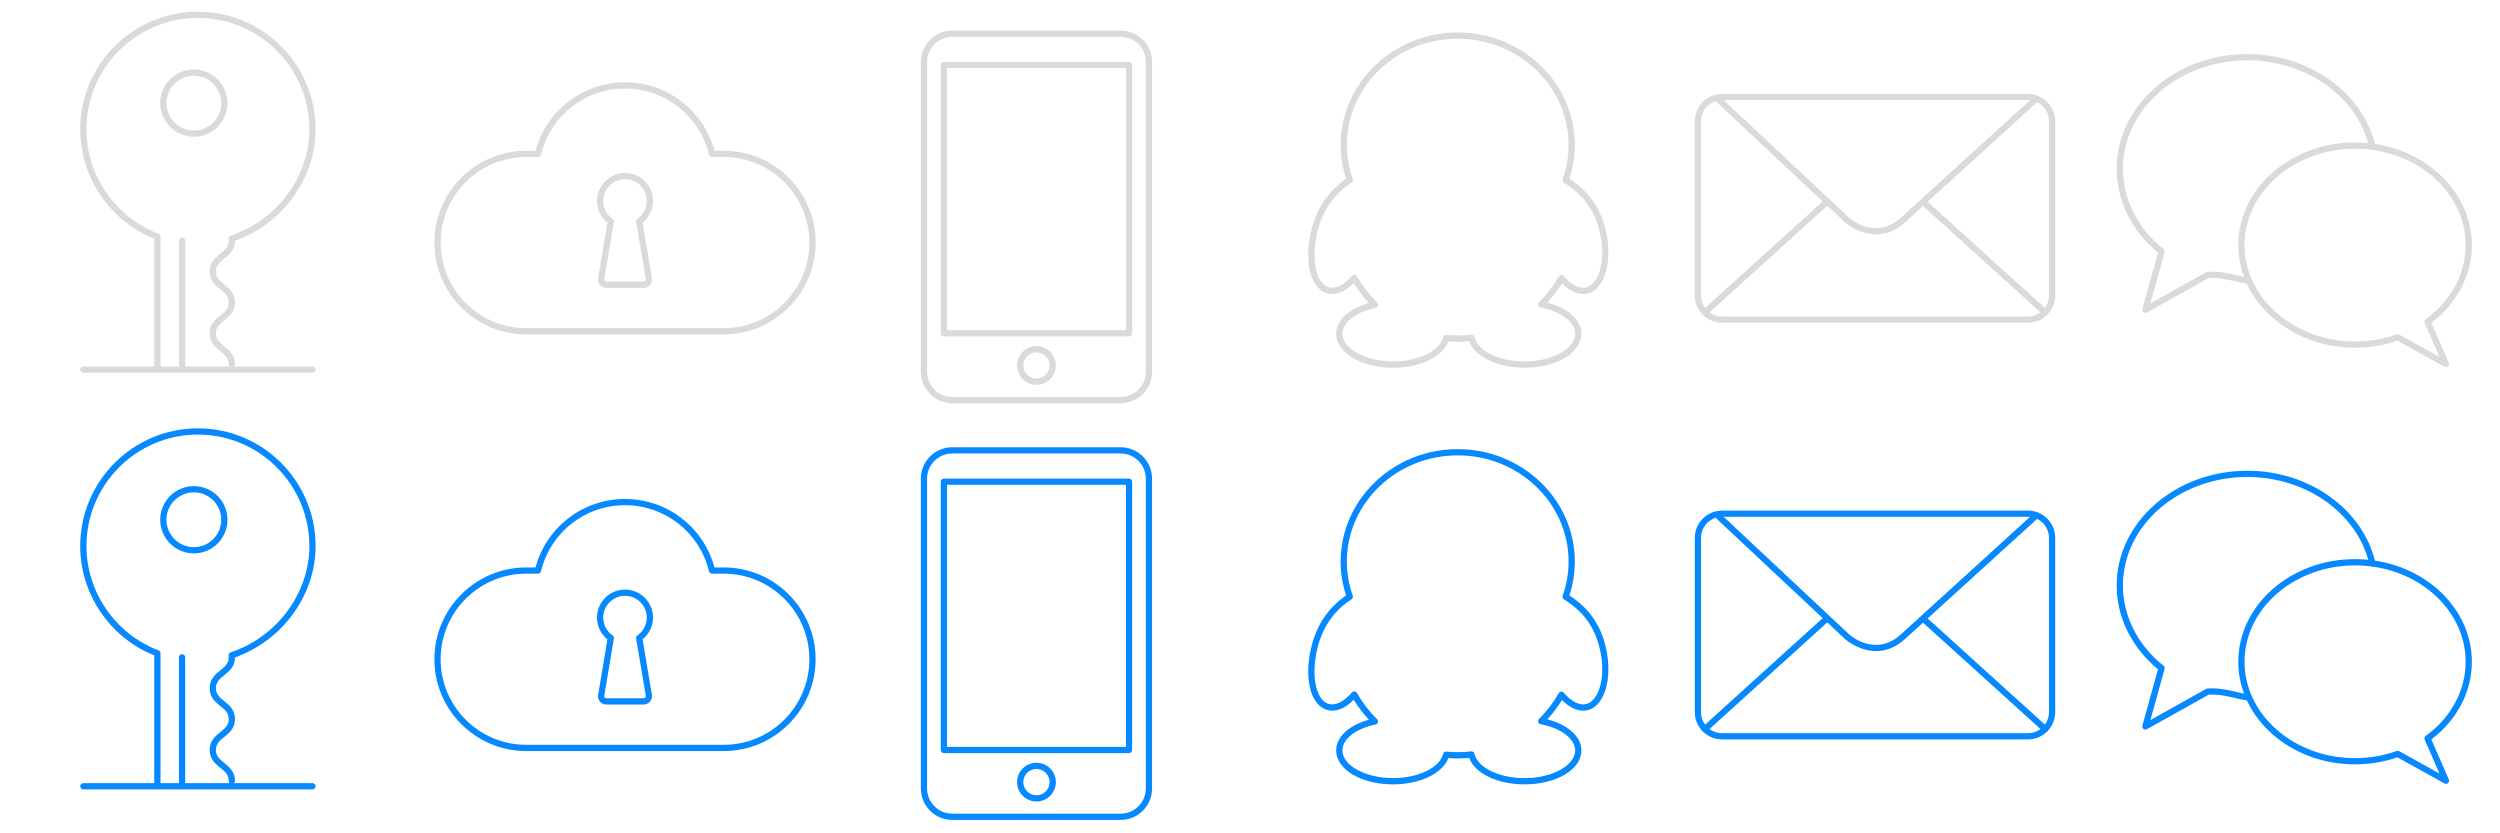 <?xml version="1.0" encoding="utf-8"?>
<!-- Generator: Adobe Illustrator 22.1.0, SVG Export Plug-In . SVG Version: 6.00 Build 0) 40*40 -->
<svg xmlns="http://www.w3.org/2000/svg" width="240" height="80" viewBox="0 0 240 80">
<style type="text/css">
	.st0{fill:#DADADA;}
	.st1{fill:#0688FF;}
</style>
<g>
	<g>
		<path class="st0" d="M107.581,3.535c1.335,0,2.419,1.084,2.419,2.419v29.739c0,1.336-1.084,2.419-2.419,2.419H91.419
			c-1.336,0-2.419-1.083-2.419-2.419V5.954c0-1.336,1.083-2.419,2.419-2.419H107.581 M107.581,2.935H91.419
			c-1.665,0-3.019,1.354-3.019,3.019v29.739c0,1.665,1.354,3.019,3.019,3.019h16.162c1.665,0,3.019-1.354,3.019-3.019V5.954
			C110.6,4.289,109.246,2.935,107.581,2.935L107.581,2.935z"/>
	</g>
	<g>
		<path class="st0" d="M99.5,36.944c-1.027,0-1.862-0.835-1.862-1.861s0.835-1.861,1.862-1.861c1.026,0,1.861,0.835,1.861,1.861
			S100.527,36.944,99.5,36.944z M99.5,33.821c-0.696,0-1.263,0.566-1.263,1.262s0.566,1.262,1.263,1.262
			c0.696,0,1.262-0.566,1.262-1.262S100.196,33.821,99.5,33.821z"/>
	</g>
	<g>
		<path class="st0" d="M108.387,32.3H90.613c-0.166,0-0.3-0.134-0.3-0.3V6.243c0-0.166,0.134-0.3,0.3-0.3h17.774
			c0.166,0,0.3,0.134,0.3,0.3V32C108.687,32.166,108.553,32.3,108.387,32.3z M90.913,31.7h17.175V6.543H90.913V31.7z"/>
	</g>
</g>
<g>
	<g>
		<path class="st0" d="M194.683,30.984h-29.366c-1.442,0-2.616-1.174-2.616-2.616V11.632c0-1.442,1.174-2.616,2.616-2.616h29.366
			c1.443,0,2.617,1.174,2.617,2.616v16.736C197.3,29.811,196.126,30.984,194.683,30.984z M165.316,9.615
			c-1.112,0-2.017,0.904-2.017,2.017v16.736c0,1.112,0.904,2.017,2.017,2.017h29.366c1.112,0,2.018-0.904,2.018-2.017V11.632
			c0-1.112-0.905-2.017-2.018-2.017H165.316z"/>
	</g>
	<g>
		<path class="st0" d="M180.114,22.503c-1.693,0-2.974-1.138-2.993-1.155L164.822,9.824c-0.121-0.113-0.127-0.303-0.014-0.424
			c0.112-0.122,0.303-0.129,0.424-0.014l12.296,11.521c0.097,0.087,2.506,2.212,4.946-0.003l12.667-11.521
			c0.122-0.112,0.313-0.103,0.424,0.02c0.111,0.123,0.103,0.313-0.02,0.424l-12.667,11.521
			C181.925,22.214,180.967,22.503,180.114,22.503z"/>
	</g>
	<g>
		<path class="st0" d="M163.664,30.29c-0.082,0-0.163-0.033-0.223-0.099c-0.111-0.123-0.102-0.313,0.021-0.424l11.676-10.574
			c0.123-0.11,0.312-0.103,0.424,0.021c0.111,0.123,0.102,0.313-0.021,0.424l-11.676,10.574
			C163.808,30.265,163.736,30.29,163.664,30.29z"/>
	</g>
	<g>
		<path class="st0" d="M196.336,30.29c-0.072,0-0.144-0.025-0.201-0.077l-11.676-10.574c-0.123-0.111-0.133-0.301-0.021-0.424
			c0.111-0.124,0.301-0.132,0.424-0.021l11.676,10.574c0.123,0.111,0.133,0.301,0.021,0.424
			C196.499,30.257,196.418,30.29,196.336,30.29z"/>
	</g>
</g>
<g>
	<g>
		<path class="st0" d="M61.786,27.636h-3.571c-0.449,0-0.814-0.365-0.814-0.814l0.912-5.442c-0.631-0.509-1.002-1.277-1.002-2.091
			c0-1.483,1.207-2.689,2.689-2.689s2.689,1.206,2.689,2.689c0,0.813-0.371,1.58-1.001,2.091l0.908,5.393
			C62.6,27.271,62.235,27.636,61.786,27.636z M60,17.198c-1.152,0-2.09,0.938-2.09,2.09c0,0.682,0.336,1.323,0.9,1.715
			c0.095,0.066,0.144,0.182,0.125,0.296l-0.938,5.572c0.004,0.068,0.101,0.165,0.219,0.165h3.571c0.118,0,0.214-0.097,0.214-0.215
			l-0.935-5.522c-0.019-0.114,0.029-0.229,0.124-0.296c0.563-0.393,0.899-1.034,0.899-1.715C62.089,18.136,61.152,17.198,60,17.198z
			"/>
	</g>
	<g>
		<path class="st0" d="M69.487,32.101H50.514c-4.86,0-8.813-3.953-8.813-8.813s3.954-8.813,8.813-8.813h0.897
			C52.462,10.591,55.96,7.899,60,7.899c4.041,0,7.54,2.691,8.591,6.574h0.896c4.859,0,8.813,3.953,8.813,8.813
			S74.346,32.101,69.487,32.101z M50.514,15.073c-4.529,0-8.214,3.685-8.214,8.214s3.685,8.214,8.214,8.214h18.973
			c4.529,0,8.213-3.685,8.213-8.214s-3.685-8.214-8.213-8.214h-1.129c-0.138,0-0.259-0.095-0.292-0.229
			C67.158,11.108,63.841,8.499,60,8.499c-3.84,0-7.157,2.609-8.064,6.346c-0.033,0.134-0.153,0.229-0.292,0.229H50.514z"/>
	</g>
</g>
<g>
	<g>
		<path class="st0" d="M234.814,35.249c-0.05,0-0.1-0.012-0.146-0.037l-4.514-2.507c-1.307,0.448-2.675,0.675-4.068,0.675
			c-6.183,0-11.212-4.42-11.212-9.853c0-5.432,5.029-9.851,11.212-9.851s11.213,4.419,11.213,9.851c0,2.876-1.413,5.582-3.887,7.46
			l1.677,3.842c0.051,0.118,0.021,0.256-0.073,0.342C234.96,35.223,234.888,35.249,234.814,35.249z M230.184,32.078
			c0.051,0,0.101,0.013,0.146,0.037l3.855,2.142l-1.417-3.248c-0.056-0.129-0.015-0.28,0.1-0.363
			c2.436-1.768,3.833-4.362,3.833-7.118c0-5.101-4.761-9.251-10.613-9.251c-5.852,0-10.612,4.15-10.612,9.251
			c0,5.102,4.761,9.253,10.612,9.253c1.37,0,2.715-0.23,3.996-0.686C230.116,32.084,230.149,32.078,230.184,32.078z"/>
	</g>
	<g>
		<path class="st0" d="M205.957,30.04c-0.065,0-0.132-0.021-0.186-0.063c-0.095-0.075-0.136-0.2-0.104-0.316l1.502-5.408
			c-2.525-2.076-3.97-4.997-3.97-8.044c0-6.075,5.628-11.018,12.545-11.018c5.95,0,11.123,3.713,12.298,8.828
			c0.037,0.162-0.063,0.322-0.225,0.359c-0.162,0.041-0.323-0.063-0.359-0.225c-1.114-4.846-6.04-8.363-11.714-8.363
			c-6.587,0-11.945,4.674-11.945,10.418c0,2.924,1.421,5.73,3.898,7.7c0.095,0.074,0.135,0.198,0.103,0.314l-1.362,4.905
			l5.348-2.993c0.039-0.022,0.083-0.035,0.129-0.038c1.062-0.081,2.035,0.153,2.81,0.337c0.411,0.098,0.768,0.182,1.034,0.194
			c0.166,0.008,0.294,0.148,0.286,0.313c-0.008,0.166-0.146,0.282-0.313,0.286c-0.323-0.016-0.704-0.105-1.146-0.21
			c-0.718-0.171-1.603-0.38-2.562-0.327l-0.442,0.254l-5.479,3.058C206.058,30.027,206.007,30.04,205.957,30.04z"/>
	</g>
</g>
<g>
	<g>
		<path class="st0" d="M146.362,35.3c-2.606,0-4.779-1.055-5.321-2.543c-0.707,0.069-1.331,0.07-2,0.018
			c-0.554,1.478-2.726,2.525-5.314,2.525c-3.058,0-5.453-1.431-5.453-3.257c0-1.297,1.213-2.421,3.136-2.949
			c-0.55-0.588-1.036-1.23-1.452-1.916c-0.851,0.862-1.75,1.209-2.553,0.978c-1.684-0.479-2.303-3.313-1.411-6.449
			c0.681-2.39,2.094-3.779,3.23-4.547c-0.349-1.057-0.524-2.146-0.524-3.24c0-5.957,5.043-10.803,11.241-10.803
			c6.199,0,11.243,4.846,11.243,10.803c0,1.094-0.176,2.183-0.524,3.239c1.241,0.819,2.687,2.082,3.38,4.518
			c0.863,3.024,0.148,5.992-1.562,6.479c-0.798,0.229-1.688-0.109-2.53-0.956c-0.407,0.668-0.877,1.289-1.403,1.856
			c1.979,0.508,3.271,1.669,3.271,2.987C151.815,33.869,149.42,35.3,146.362,35.3z M141.257,32.132c0.139,0,0.261,0.095,0.292,0.232
			c0.307,1.332,2.376,2.336,4.813,2.336c2.631,0,4.854-1.217,4.854-2.657c0-1.118-1.364-2.152-3.316-2.516
			c-0.11-0.021-0.199-0.101-0.232-0.207c-0.032-0.107-0.003-0.224,0.077-0.302c0.737-0.724,1.372-1.553,1.887-2.467
			c0.048-0.085,0.135-0.142,0.231-0.151c0.104-0.012,0.193,0.028,0.257,0.103c0.75,0.866,1.546,1.256,2.194,1.076
			c1.219-0.349,1.99-2.79,1.149-5.739l0,0c-0.676-2.372-2.132-3.546-3.324-4.304c-0.118-0.074-0.168-0.222-0.122-0.354
			c0.377-1.062,0.567-2.16,0.567-3.264c0-5.626-4.774-10.203-10.644-10.203c-5.868,0-10.642,4.577-10.642,10.203
			c0,1.104,0.19,2.202,0.567,3.264c0.046,0.133-0.005,0.279-0.123,0.354c-1.078,0.68-2.504,1.984-3.174,4.333
			c-0.772,2.72-0.315,5.334,0.999,5.709c0.652,0.185,1.457-0.216,2.215-1.099c0.063-0.074,0.16-0.115,0.257-0.104
			c0.098,0.01,0.185,0.066,0.232,0.152c0.519,0.925,1.168,1.772,1.931,2.519c0.079,0.078,0.109,0.193,0.078,0.3
			s-0.119,0.187-0.228,0.209c-1.902,0.391-3.181,1.39-3.181,2.486c0,1.44,2.223,2.657,4.854,2.657c2.42,0,4.487-0.996,4.809-2.317
			c0.034-0.145,0.169-0.247,0.32-0.228c0.79,0.079,1.512,0.079,2.366-0.021C141.233,32.132,141.245,32.132,141.257,32.132z"/>
	</g>
</g>
<g>
	<g>
		<path class="st0" d="M18.61,13.127c-1.782,0-3.231-1.449-3.231-3.23s1.449-3.229,3.231-3.229c1.78,0,3.229,1.448,3.229,3.229
			S20.39,13.127,18.61,13.127z M18.61,7.267c-1.451,0-2.631,1.18-2.631,2.63s1.181,2.631,2.631,2.631
			c1.45,0,2.629-1.181,2.629-2.631S20.06,7.267,18.61,7.267z"/>
	</g>
	<g>
		<path class="st0" d="M22.26,35.265c-0.166,0-0.3-0.134-0.3-0.3c0-0.6-0.374-0.901-0.806-1.251
			c-0.482-0.391-1.028-0.832-1.028-1.717c0-0.886,0.546-1.327,1.028-1.718c0.432-0.35,0.806-0.651,0.806-1.25
			c0-0.598-0.374-0.899-0.806-1.248c-0.482-0.39-1.028-0.831-1.028-1.715s0.546-1.325,1.028-1.715
			c0.432-0.349,0.805-0.65,0.805-1.247c0-0.166,0.134-0.3,0.3-0.3s0.3,0.134,0.3,0.3c0,0.884-0.546,1.324-1.028,1.714
			c-0.432,0.349-0.806,0.65-0.806,1.248s0.374,0.899,0.806,1.248c0.482,0.39,1.028,0.831,1.028,1.715
			c0,0.885-0.546,1.326-1.028,1.717c-0.432,0.35-0.806,0.651-0.806,1.251c0,0.599,0.374,0.9,0.806,1.25
			c0.482,0.391,1.028,0.832,1.028,1.718C22.56,35.131,22.426,35.265,22.26,35.265z"/>
	</g>
	<g>
		<path class="st0" d="M15.108,35.646c-0.166,0-0.3-0.134-0.3-0.3V22.915C10.548,21.212,7.7,17.021,7.7,12.42
			c0-6.23,5.069-11.3,11.3-11.3s11.3,5.069,11.3,11.3c0,4.778-3.272,9.207-7.959,10.769c-0.158,0.054-0.327-0.032-0.379-0.189
			c-0.052-0.157,0.033-0.327,0.19-0.379c4.444-1.482,7.549-5.677,7.549-10.2c0-5.9-4.8-10.7-10.7-10.7S8.3,6.52,8.3,12.42
			c0,4.423,2.779,8.445,6.914,10.01c0.117,0.044,0.194,0.155,0.194,0.28v12.636C15.408,35.512,15.273,35.646,15.108,35.646z"/>
	</g>
	<g>
		<path class="st0" d="M17.479,35.646c-0.166,0-0.3-0.134-0.3-0.3V23.104c0-0.166,0.134-0.3,0.3-0.3s0.3,0.134,0.3,0.3v12.241
			C17.779,35.512,17.645,35.646,17.479,35.646z"/>
	</g>
	<g>
		<path class="st0" d="M30,35.783H8c-0.166,0-0.3-0.134-0.3-0.3s0.134-0.3,0.3-0.3h22c0.166,0,0.3,0.134,0.3,0.3
			S30.166,35.783,30,35.783z"/>
	</g>
</g>
<g>
	<g>
		<path class="st1" d="M107.581,43.535c1.335,0,2.419,1.084,2.419,2.419v29.739c0,1.336-1.084,2.419-2.419,2.419H91.419
			c-1.336,0-2.419-1.083-2.419-2.419V45.954c0-1.336,1.083-2.419,2.419-2.419H107.581 M107.581,42.935H91.419
			c-1.665,0-3.019,1.354-3.019,3.019v29.739c0,1.665,1.354,3.019,3.019,3.019h16.162c1.665,0,3.019-1.354,3.019-3.019V45.954
			C110.6,44.289,109.246,42.935,107.581,42.935L107.581,42.935z"/>
	</g>
	<g>
		<path class="st1" d="M99.5,76.944c-1.027,0-1.862-0.835-1.862-1.861s0.835-1.861,1.862-1.861c1.026,0,1.861,0.835,1.861,1.861
			S100.527,76.944,99.5,76.944z M99.5,73.821c-0.696,0-1.263,0.566-1.263,1.262s0.566,1.262,1.263,1.262
			c0.696,0,1.262-0.566,1.262-1.262S100.196,73.821,99.5,73.821z"/>
	</g>
	<g>
		<path class="st1" d="M108.387,72.3H90.613c-0.166,0-0.3-0.134-0.3-0.3V46.243c0-0.166,0.134-0.3,0.3-0.3h17.774
			c0.166,0,0.3,0.134,0.3,0.3V72C108.687,72.166,108.553,72.3,108.387,72.3z M90.913,71.7h17.175V46.543H90.913V71.7z"/>
	</g>
</g>
<g>
	<g>
		<path class="st1" d="M194.683,70.984h-29.366c-1.442,0-2.616-1.174-2.616-2.616V51.632c0-1.442,1.174-2.616,2.616-2.616h29.366
			c1.443,0,2.617,1.174,2.617,2.616v16.736C197.3,69.811,196.126,70.984,194.683,70.984z M165.316,49.615
			c-1.112,0-2.017,0.904-2.017,2.017v16.736c0,1.112,0.904,2.017,2.017,2.017h29.366c1.112,0,2.018-0.904,2.018-2.017V51.632
			c0-1.112-0.905-2.017-2.018-2.017H165.316z"/>
	</g>
	<g>
		<path class="st1" d="M180.114,62.503c-1.693,0-2.974-1.138-2.993-1.155l-12.299-11.523c-0.121-0.113-0.127-0.303-0.014-0.424
			c0.112-0.122,0.303-0.129,0.424-0.014l12.296,11.521c0.097,0.087,2.506,2.212,4.946-0.003l12.667-11.521
			c0.122-0.112,0.313-0.103,0.424,0.02c0.111,0.123,0.103,0.313-0.02,0.424l-12.667,11.521
			C181.925,62.214,180.967,62.503,180.114,62.503z"/>
	</g>
	<g>
		<path class="st1" d="M163.664,70.29c-0.082,0-0.163-0.033-0.223-0.099c-0.111-0.123-0.102-0.313,0.021-0.424l11.676-10.574
			c0.123-0.11,0.312-0.103,0.424,0.021c0.111,0.123,0.102,0.313-0.021,0.424l-11.676,10.574
			C163.808,70.265,163.736,70.29,163.664,70.29z"/>
	</g>
	<g>
		<path class="st1" d="M196.336,70.29c-0.072,0-0.144-0.025-0.201-0.077l-11.676-10.574c-0.123-0.111-0.133-0.301-0.021-0.424
			c0.111-0.124,0.301-0.132,0.424-0.021l11.676,10.574c0.123,0.111,0.133,0.301,0.021,0.424
			C196.499,70.257,196.418,70.29,196.336,70.29z"/>
	</g>
</g>
<g>
	<g>
		<path class="st1" d="M61.786,67.636h-3.571c-0.449,0-0.814-0.365-0.814-0.814l0.912-5.442c-0.631-0.509-1.002-1.277-1.002-2.091
			c0-1.483,1.207-2.689,2.689-2.689s2.689,1.206,2.689,2.689c0,0.813-0.371,1.58-1.001,2.091l0.908,5.393
			C62.6,67.271,62.235,67.636,61.786,67.636z M60,57.198c-1.152,0-2.09,0.938-2.09,2.09c0,0.682,0.336,1.323,0.9,1.715
			c0.095,0.066,0.144,0.182,0.125,0.296l-0.938,5.572c0.004,0.068,0.101,0.165,0.219,0.165h3.571c0.118,0,0.214-0.097,0.214-0.215
			l-0.935-5.522c-0.019-0.114,0.029-0.229,0.124-0.296c0.563-0.393,0.899-1.034,0.899-1.715C62.089,58.136,61.152,57.198,60,57.198z
			"/>
	</g>
	<g>
		<path class="st1" d="M69.487,72.101H50.514c-4.86,0-8.813-3.953-8.813-8.813s3.954-8.813,8.813-8.813h0.897
			c1.051-3.883,4.549-6.574,8.588-6.574c4.041,0,7.54,2.691,8.591,6.574h0.896c4.859,0,8.813,3.953,8.813,8.813
			S74.346,72.101,69.487,72.101z M50.514,55.073c-4.529,0-8.214,3.685-8.214,8.214s3.685,8.214,8.214,8.214h18.973
			c4.529,0,8.213-3.685,8.213-8.214s-3.685-8.214-8.213-8.214h-1.129c-0.138,0-0.259-0.095-0.292-0.229
			c-0.908-3.736-4.225-6.346-8.066-6.346c-3.84,0-7.157,2.609-8.064,6.346c-0.033,0.134-0.153,0.229-0.292,0.229H50.514z"/>
	</g>
</g>
<g>
	<g>
		<path class="st1" d="M234.814,75.249c-0.05,0-0.1-0.012-0.146-0.037l-4.514-2.507c-1.307,0.448-2.675,0.675-4.068,0.675
			c-6.183,0-11.212-4.42-11.212-9.853c0-5.432,5.029-9.851,11.212-9.851s11.213,4.419,11.213,9.851c0,2.876-1.413,5.582-3.887,7.46
			l1.677,3.842c0.051,0.118,0.021,0.256-0.073,0.342C234.96,75.223,234.888,75.249,234.814,75.249z M230.184,72.078
			c0.051,0,0.101,0.013,0.146,0.037l3.855,2.142l-1.417-3.248c-0.056-0.129-0.015-0.28,0.1-0.363
			c2.436-1.768,3.833-4.362,3.833-7.118c0-5.101-4.761-9.251-10.613-9.251c-5.852,0-10.612,4.15-10.612,9.251
			c0,5.102,4.761,9.253,10.612,9.253c1.37,0,2.715-0.23,3.996-0.686C230.116,72.084,230.149,72.078,230.184,72.078z"/>
	</g>
	<g>
		<path class="st1" d="M205.957,70.04c-0.065,0-0.132-0.021-0.186-0.063c-0.095-0.075-0.136-0.2-0.104-0.316l1.502-5.408
			c-2.525-2.076-3.97-4.997-3.97-8.044c0-6.075,5.628-11.018,12.545-11.018c5.95,0,11.123,3.713,12.298,8.828
			c0.037,0.162-0.063,0.322-0.225,0.359c-0.162,0.041-0.323-0.063-0.359-0.225c-1.114-4.846-6.04-8.363-11.714-8.363
			c-6.587,0-11.945,4.674-11.945,10.418c0,2.924,1.421,5.73,3.898,7.7c0.095,0.074,0.135,0.198,0.103,0.314l-1.362,4.905
			l5.348-2.993c0.039-0.022,0.083-0.035,0.129-0.038c1.062-0.081,2.035,0.153,2.81,0.337c0.411,0.098,0.768,0.182,1.034,0.194
			c0.166,0.008,0.294,0.148,0.286,0.313c-0.008,0.166-0.146,0.282-0.313,0.286c-0.323-0.016-0.704-0.105-1.146-0.21
			c-0.718-0.171-1.603-0.38-2.562-0.327l-0.442,0.254l-5.479,3.058C206.058,70.027,206.007,70.04,205.957,70.04z"/>
	</g>
</g>
<g>
	<g>
		<path class="st1" d="M146.362,75.3c-2.606,0-4.779-1.055-5.321-2.543c-0.707,0.069-1.331,0.07-2,0.018
			c-0.554,1.478-2.726,2.525-5.314,2.525c-3.058,0-5.453-1.431-5.453-3.257c0-1.297,1.213-2.421,3.136-2.949
			c-0.55-0.588-1.036-1.23-1.452-1.916c-0.851,0.862-1.75,1.209-2.553,0.978c-1.684-0.479-2.303-3.313-1.411-6.449
			c0.681-2.39,2.094-3.779,3.23-4.547c-0.349-1.057-0.524-2.146-0.524-3.24c0-5.957,5.043-10.803,11.241-10.803
			c6.199,0,11.243,4.846,11.243,10.803c0,1.094-0.176,2.183-0.524,3.239c1.241,0.819,2.687,2.082,3.38,4.518
			c0.863,3.024,0.148,5.992-1.562,6.479c-0.798,0.229-1.688-0.109-2.53-0.956c-0.407,0.668-0.877,1.289-1.403,1.856
			c1.979,0.508,3.271,1.669,3.271,2.987C151.815,73.869,149.42,75.3,146.362,75.3z M141.257,72.132c0.139,0,0.261,0.095,0.292,0.232
			c0.307,1.332,2.376,2.336,4.813,2.336c2.631,0,4.854-1.217,4.854-2.657c0-1.118-1.364-2.152-3.316-2.516
			c-0.11-0.021-0.199-0.101-0.232-0.207c-0.032-0.107-0.003-0.224,0.077-0.302c0.737-0.724,1.372-1.553,1.887-2.467
			c0.048-0.085,0.135-0.142,0.231-0.151c0.104-0.012,0.193,0.028,0.257,0.103c0.75,0.866,1.546,1.256,2.194,1.076
			c1.219-0.349,1.99-2.79,1.149-5.739l0,0c-0.676-2.372-2.132-3.546-3.324-4.304c-0.118-0.074-0.168-0.222-0.122-0.354
			c0.377-1.062,0.567-2.16,0.567-3.264c0-5.626-4.774-10.203-10.644-10.203c-5.868,0-10.642,4.577-10.642,10.203
			c0,1.104,0.19,2.202,0.567,3.264c0.046,0.133-0.005,0.279-0.123,0.354c-1.078,0.68-2.504,1.984-3.174,4.333
			c-0.772,2.72-0.315,5.334,0.999,5.709c0.652,0.185,1.457-0.216,2.215-1.099c0.063-0.074,0.16-0.115,0.257-0.104
			c0.098,0.01,0.185,0.066,0.232,0.152c0.519,0.925,1.168,1.772,1.931,2.519c0.079,0.078,0.109,0.193,0.078,0.3
			s-0.119,0.187-0.228,0.209c-1.902,0.391-3.181,1.39-3.181,2.486c0,1.44,2.223,2.657,4.854,2.657c2.42,0,4.487-0.996,4.809-2.317
			c0.034-0.145,0.169-0.247,0.32-0.228c0.79,0.079,1.512,0.079,2.366-0.021C141.233,72.132,141.245,72.132,141.257,72.132z"/>
	</g>
</g>
<g>
	<g>
		<path class="st1" d="M18.61,53.127c-1.782,0-3.231-1.449-3.231-3.23s1.449-3.229,3.231-3.229c1.78,0,3.229,1.448,3.229,3.229
			S20.39,53.127,18.61,53.127z M18.61,47.267c-1.451,0-2.631,1.18-2.631,2.63s1.181,2.631,2.631,2.631
			c1.45,0,2.629-1.181,2.629-2.631S20.06,47.267,18.61,47.267z"/>
	</g>
	<g>
		<path class="st1" d="M22.26,75.265c-0.166,0-0.3-0.134-0.3-0.3c0-0.6-0.374-0.901-0.806-1.251
			c-0.482-0.391-1.028-0.832-1.028-1.717c0-0.886,0.546-1.327,1.028-1.718c0.432-0.35,0.806-0.651,0.806-1.25
			c0-0.598-0.374-0.899-0.806-1.248c-0.482-0.39-1.028-0.831-1.028-1.715s0.546-1.325,1.028-1.715
			c0.432-0.349,0.805-0.65,0.805-1.247c0-0.166,0.134-0.3,0.3-0.3s0.3,0.134,0.3,0.3c0,0.884-0.546,1.324-1.028,1.714
			c-0.432,0.349-0.806,0.65-0.806,1.248s0.374,0.899,0.806,1.248c0.482,0.39,1.028,0.831,1.028,1.715
			c0,0.885-0.546,1.326-1.028,1.717c-0.432,0.35-0.806,0.651-0.806,1.251c0,0.599,0.374,0.9,0.806,1.25
			c0.482,0.391,1.028,0.832,1.028,1.718C22.56,75.131,22.426,75.265,22.26,75.265z"/>
	</g>
	<g>
		<path class="st1" d="M15.108,75.646c-0.166,0-0.3-0.134-0.3-0.3V62.915C10.548,61.212,7.7,57.021,7.7,52.42
			c0-6.23,5.069-11.3,11.3-11.3s11.3,5.069,11.3,11.3c0,4.778-3.272,9.207-7.959,10.769c-0.158,0.054-0.327-0.032-0.379-0.189
			c-0.052-0.157,0.033-0.327,0.19-0.379c4.444-1.482,7.549-5.677,7.549-10.2c0-5.9-4.8-10.7-10.7-10.7s-10.7,4.8-10.7,10.7
			c0,4.423,2.779,8.445,6.914,10.01c0.117,0.044,0.194,0.155,0.194,0.28v12.636C15.408,75.512,15.273,75.646,15.108,75.646z"/>
	</g>
	<g>
		<path class="st1" d="M17.479,75.646c-0.166,0-0.3-0.134-0.3-0.3V63.104c0-0.166,0.134-0.3,0.3-0.3s0.3,0.134,0.3,0.3v12.241
			C17.779,75.512,17.645,75.646,17.479,75.646z"/>
	</g>
	<g>
		<path class="st1" d="M30,75.783H8c-0.166,0-0.3-0.134-0.3-0.3s0.134-0.3,0.3-0.3h22c0.166,0,0.3,0.134,0.3,0.3
			S30.166,75.783,30,75.783z"/>
	</g>
</g>
</svg>
